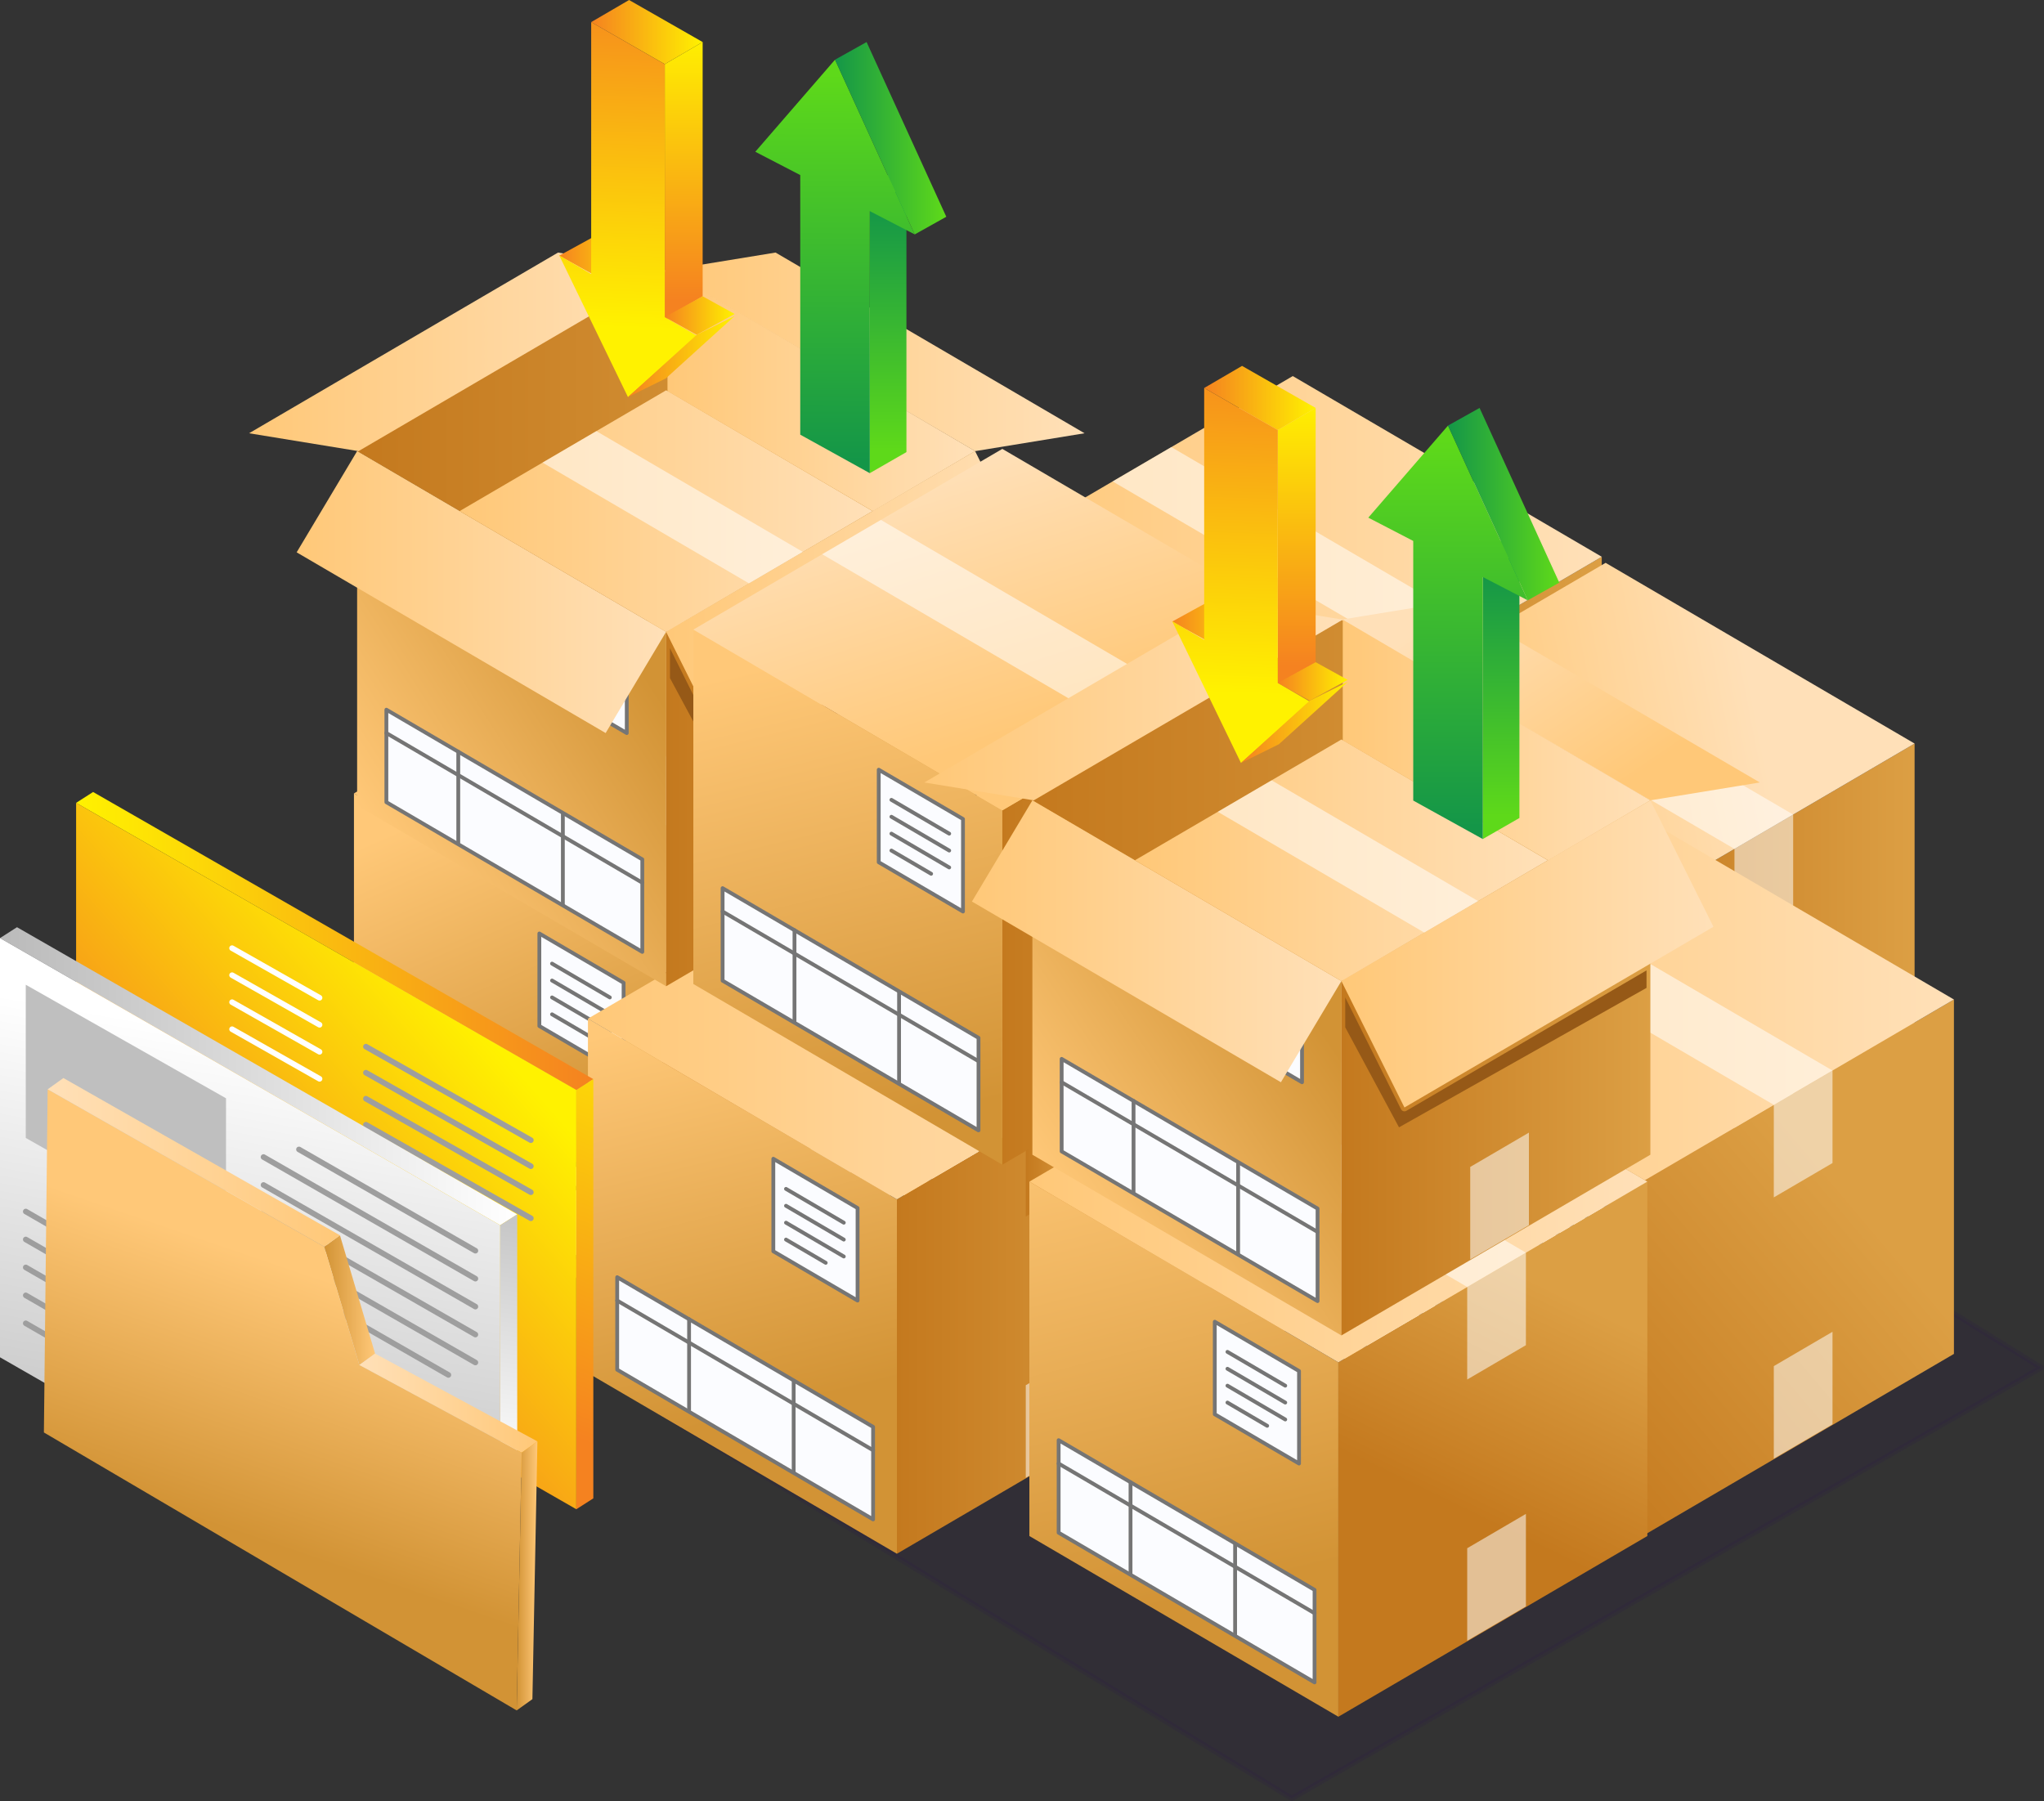 <svg xmlns="http://www.w3.org/2000/svg" xmlns:xlink="http://www.w3.org/1999/xlink" viewBox="0 0 2503.92 2206.68"><rect x="0" y="0" width="2503.92" height="2206.68" fill="#333333" stroke="none"/><defs><style>.cls-1{fill:url(#linear-gradient);}.cls-2{fill:url(#linear-gradient-2);}.cls-3{fill:url(#linear-gradient-3);}.cls-4{fill:#fbfcff;}.cls-27,.cls-4{stroke:#757575;stroke-width:4.67px;}.cls-12,.cls-26,.cls-27,.cls-4,.cls-75,.cls-76{stroke-linecap:round;stroke-linejoin:round;}.cls-5{fill:#fff;opacity:0.53;}.cls-6{fill:url(#linear-gradient-4);}.cls-7{fill:url(#linear-gradient-5);}.cls-8{fill:url(#linear-gradient-6);}.cls-9{fill:url(#linear-gradient-7);}.cls-10{fill:url(#linear-gradient-8);}.cls-11{fill:url(#linear-gradient-9);}.cls-12{fill:#29174c;stroke-width:6.58px;opacity:0.15;}.cls-12,.cls-26{stroke:#29174c;}.cls-13{fill:url(#linear-gradient-10);}.cls-14{fill:url(#linear-gradient-11);}.cls-15{fill:url(#linear-gradient-12);}.cls-16{fill:url(#linear-gradient-13);}.cls-17{fill:url(#linear-gradient-14);}.cls-18{fill:url(#linear-gradient-15);}.cls-19{fill:url(#linear-gradient-16);}.cls-20{fill:url(#linear-gradient-17);}.cls-21{fill:url(#linear-gradient-18);}.cls-22{fill:url(#linear-gradient-19);}.cls-23{fill:url(#linear-gradient-20);}.cls-24{fill:url(#linear-gradient-21);}.cls-25{fill:url(#linear-gradient-22);}.cls-26,.cls-27{fill:none;}.cls-26{stroke-width:9.45px;}.cls-28{fill:url(#linear-gradient-23);}.cls-29{fill:url(#linear-gradient-24);}.cls-30{fill:url(#linear-gradient-25);}.cls-31{fill:url(#linear-gradient-26);}.cls-32{fill:url(#linear-gradient-27);}.cls-33{fill:url(#linear-gradient-28);}.cls-34{fill:#965917;}.cls-35{fill:url(#linear-gradient-29);}.cls-36{fill:url(#linear-gradient-30);}.cls-37{fill:url(#linear-gradient-31);}.cls-38{fill:url(#linear-gradient-32);}.cls-39{fill:url(#linear-gradient-33);}.cls-40{fill:url(#linear-gradient-34);}.cls-41{fill:url(#linear-gradient-35);}.cls-42{fill:url(#linear-gradient-36);}.cls-43{fill:url(#linear-gradient-37);}.cls-44{fill:url(#linear-gradient-38);}.cls-45{fill:url(#linear-gradient-39);}.cls-46{fill:url(#linear-gradient-40);}.cls-47{fill:url(#linear-gradient-41);}.cls-48{fill:url(#linear-gradient-42);}.cls-49{fill:url(#linear-gradient-43);}.cls-50{fill:url(#linear-gradient-44);}.cls-51{fill:url(#linear-gradient-45);}.cls-52{fill:url(#linear-gradient-46);}.cls-53{fill:url(#linear-gradient-47);}.cls-54{fill:url(#linear-gradient-48);}.cls-55{fill:url(#linear-gradient-49);}.cls-56{fill:url(#linear-gradient-50);}.cls-57{fill:url(#linear-gradient-51);}.cls-58{fill:url(#linear-gradient-52);}.cls-59{fill:url(#linear-gradient-53);}.cls-60{fill:url(#linear-gradient-54);}.cls-61{fill:url(#linear-gradient-55);}.cls-62{fill:url(#linear-gradient-56);}.cls-63{fill:url(#linear-gradient-57);}.cls-64{fill:url(#linear-gradient-58);}.cls-65{fill:url(#linear-gradient-59);}.cls-66{fill:url(#linear-gradient-60);}.cls-67{fill:url(#linear-gradient-61);}.cls-68{fill:url(#linear-gradient-62);}.cls-69{fill:url(#linear-gradient-63);}.cls-70{fill:url(#linear-gradient-64);}.cls-71{fill:url(#linear-gradient-65);}.cls-72{fill:url(#linear-gradient-66);}.cls-73{fill:url(#linear-gradient-67);}.cls-74{fill:url(#linear-gradient-68);}.cls-75{fill:#fffeff;stroke:#9e9e9e;}.cls-75,.cls-76{stroke-width:6.87px;}.cls-76{fill:#999899;stroke:#fff;}.cls-77{fill:url(#linear-gradient-69);}.cls-78{fill:url(#linear-gradient-70);}.cls-79{fill:url(#linear-gradient-71);}.cls-80{fill:#bfbfbf;}.cls-81{fill:url(#linear-gradient-72);}.cls-82{fill:url(#linear-gradient-73);}.cls-83{fill:url(#linear-gradient-74);}.cls-84{fill:url(#linear-gradient-75);}.cls-85{fill:url(#linear-gradient-76);}</style><linearGradient id="linear-gradient" x1="1205.15" y1="1009.91" x2="1583.66" y2="1009.91" gradientUnits="userSpaceOnUse"><stop offset="0" stop-color="#ffc878"/><stop offset="1" stop-color="#d29335"/></linearGradient><linearGradient id="linear-gradient-2" x1="1583.66" y1="1009.91" x2="1962.16" y2="1009.91" gradientUnits="userSpaceOnUse"><stop offset="0" stop-color="#c4791e"/><stop offset="1" stop-color="#dc9f44"/></linearGradient><linearGradient id="linear-gradient-3" x1="1205.15" y1="682.12" x2="1962.16" y2="682.12" gradientUnits="userSpaceOnUse"><stop offset="0" stop-color="#ffc878"/><stop offset="1" stop-color="#ffe0b8"/></linearGradient><linearGradient id="linear-gradient-4" x1="1588.38" y1="1238.73" x2="1966.89" y2="1238.73" xlink:href="#linear-gradient"/><linearGradient id="linear-gradient-5" x1="1966.89" y1="1238.73" x2="2345.4" y2="1238.73" xlink:href="#linear-gradient-2"/><linearGradient id="linear-gradient-6" x1="1786.66" y1="945.87" x2="2151.83" y2="875.12" xlink:href="#linear-gradient-3"/><linearGradient id="linear-gradient-7" x1="497.26" y1="1012.11" x2="673.62" y2="1416.04" xlink:href="#linear-gradient"/><linearGradient id="linear-gradient-8" x1="812.11" y1="1299.78" x2="1190.62" y2="1299.78" xlink:href="#linear-gradient-2"/><linearGradient id="linear-gradient-9" x1="433.6" y1="972" x2="1190.62" y2="972" xlink:href="#linear-gradient-3"/><linearGradient id="linear-gradient-10" x1="1103.94" y1="1356.01" x2="1482.45" y2="1356.01" xlink:href="#linear-gradient"/><linearGradient id="linear-gradient-11" x1="1482.45" y1="1356.01" x2="1860.96" y2="1356.01" xlink:href="#linear-gradient-2"/><linearGradient id="linear-gradient-12" x1="1103.94" y1="1028.23" x2="1860.96" y2="1028.23" xlink:href="#linear-gradient-3"/><linearGradient id="linear-gradient-13" x1="827.4" y1="1245.5" x2="946.87" y2="1726.23" xlink:href="#linear-gradient"/><linearGradient id="linear-gradient-14" x1="1098.73" y1="1575.76" x2="1477.24" y2="1575.76" xlink:href="#linear-gradient-2"/><linearGradient id="linear-gradient-15" x1="720.22" y1="1247.97" x2="1477.24" y2="1247.97" xlink:href="#linear-gradient-3"/><linearGradient id="linear-gradient-16" x1="1256.57" y1="1412.69" x2="1328.48" y2="1412.69" xlink:href="#linear-gradient-2"/><linearGradient id="linear-gradient-17" x1="1636.58" y1="1552.31" x2="2015.08" y2="1552.31" xlink:href="#linear-gradient"/><linearGradient id="linear-gradient-18" x1="1900.44" y1="1809.34" x2="2282.64" y2="1486.08" xlink:href="#linear-gradient-2"/><linearGradient id="linear-gradient-19" x1="1636.58" y1="1224.53" x2="2393.59" y2="1224.53" xlink:href="#linear-gradient-3"/><linearGradient id="linear-gradient-20" x1="443.29" y1="997.95" x2="767.57" y2="790.3" xlink:href="#linear-gradient"/><linearGradient id="linear-gradient-21" x1="815.99" y1="880.48" x2="1194.5" y2="880.48" xlink:href="#linear-gradient-2"/><linearGradient id="linear-gradient-22" x1="437.49" y1="552.7" x2="1194.47" y2="552.7" xlink:href="#linear-gradient-2"/><linearGradient id="linear-gradient-23" x1="815.99" y1="740.84" x2="1271.78" y2="740.84" xlink:href="#linear-gradient-3"/><linearGradient id="linear-gradient-24" x1="363.41" y1="725.39" x2="815.99" y2="725.39" xlink:href="#linear-gradient-3"/><linearGradient id="linear-gradient-25" x1="815.99" y1="431.06" x2="1328.57" y2="431.06" xlink:href="#linear-gradient-3"/><linearGradient id="linear-gradient-26" x1="305.1" y1="431.06" x2="817.68" y2="431.06" xlink:href="#linear-gradient-3"/><linearGradient id="linear-gradient-27" x1="817.69" y1="552.7" x2="1194.47" y2="552.7" xlink:href="#linear-gradient-3"/><linearGradient id="linear-gradient-28" x1="817.69" y1="626.14" x2="1068.97" y2="626.14" xlink:href="#linear-gradient"/><linearGradient id="linear-gradient-29" x1="563.06" y1="626.14" x2="1068.97" y2="626.14" xlink:href="#linear-gradient-3"/><linearGradient id="linear-gradient-30" x1="967.1" y1="808.76" x2="1106.48" y2="1374.83" xlink:href="#linear-gradient"/><linearGradient id="linear-gradient-31" x1="1227.85" y1="1099.13" x2="1606.36" y2="1099.13" xlink:href="#linear-gradient-2"/><linearGradient id="linear-gradient-32" x1="1266.17" y1="889.71" x2="1163.47" y2="572.47" xlink:href="#linear-gradient-3"/><linearGradient id="linear-gradient-33" x1="1342.95" y1="1346.22" x2="1493.71" y2="1949.27" xlink:href="#linear-gradient"/><linearGradient id="linear-gradient-34" x1="1792.23" y1="1850.66" x2="1919.63" y2="1588.25" xlink:href="#linear-gradient-2"/><linearGradient id="linear-gradient-35" x1="1261" y1="1447.64" x2="2018.01" y2="1447.64" xlink:href="#linear-gradient-3"/><linearGradient id="linear-gradient-36" x1="1270.56" y1="1432.74" x2="1589.15" y2="1216.55" xlink:href="#linear-gradient"/><linearGradient id="linear-gradient-37" x1="1643.2" y1="1308.3" x2="2021.71" y2="1308.3" xlink:href="#linear-gradient-2"/><linearGradient id="linear-gradient-38" x1="1264.7" y1="980.51" x2="2021.68" y2="980.51" xlink:href="#linear-gradient-2"/><linearGradient id="linear-gradient-39" x1="1643.2" y1="1168.66" x2="2098.98" y2="1168.66" xlink:href="#linear-gradient-3"/><linearGradient id="linear-gradient-40" x1="1190.62" y1="1153.2" x2="1643.2" y2="1153.2" xlink:href="#linear-gradient-3"/><linearGradient id="linear-gradient-41" x1="1974.67" y1="970.1" x2="1808.06" y2="723.61" xlink:href="#linear-gradient-3"/><linearGradient id="linear-gradient-42" x1="1132.31" y1="858.87" x2="1644.89" y2="858.87" xlink:href="#linear-gradient-3"/><linearGradient id="linear-gradient-43" x1="1644.9" y1="980.51" x2="2021.68" y2="980.51" xlink:href="#linear-gradient-3"/><linearGradient id="linear-gradient-44" x1="1644.9" y1="1053.95" x2="1896.18" y2="1053.95" xlink:href="#linear-gradient"/><linearGradient id="linear-gradient-45" x1="1390.27" y1="1053.95" x2="1896.18" y2="1053.95" xlink:href="#linear-gradient-3"/><linearGradient id="linear-gradient-46" x1="1838.87" y1="700.94" x2="1838.87" y2="1002.43" gradientUnits="userSpaceOnUse"><stop offset="0" stop-color="#149648"/><stop offset="0.99" stop-color="#5ed91a"/></linearGradient><linearGradient id="linear-gradient-47" x1="1731.23" y1="664.9" x2="1861.31" y2="664.9" xlink:href="#linear-gradient-46"/><linearGradient id="linear-gradient-48" x1="1773.04" y1="1012.76" x2="1774.19" y2="534.12" xlink:href="#linear-gradient-46"/><linearGradient id="linear-gradient-49" x1="1773.83" y1="617.61" x2="1910.14" y2="617.61" xlink:href="#linear-gradient-46"/><linearGradient id="linear-gradient-50" x1="1435.95" y1="754.63" x2="1539.63" y2="754.63" gradientUnits="userSpaceOnUse"><stop offset="0" stop-color="#f58220"/><stop offset="1" stop-color="#fff200"/></linearGradient><linearGradient id="linear-gradient-51" x1="1588.47" y1="815.82" x2="1588.47" y2="488.84" xlink:href="#linear-gradient-50"/><linearGradient id="linear-gradient-52" x1="1475.12" y1="487.56" x2="1611.67" y2="487.56" xlink:href="#linear-gradient-50"/><linearGradient id="linear-gradient-53" x1="1533.46" y1="413.77" x2="1518.88" y2="849.87" xlink:href="#linear-gradient-50"/><linearGradient id="linear-gradient-54" x1="1565.27" y1="834.8" x2="1650.86" y2="834.8" xlink:href="#linear-gradient-50"/><linearGradient id="linear-gradient-55" x1="1520.2" y1="885.09" x2="1650.86" y2="885.09" xlink:href="#linear-gradient-50"/><linearGradient id="linear-gradient-56" x1="1087.95" y1="252.69" x2="1087.95" y2="554.17" xlink:href="#linear-gradient-46"/><linearGradient id="linear-gradient-57" x1="980.31" y1="216.64" x2="1110.39" y2="216.64" xlink:href="#linear-gradient-46"/><linearGradient id="linear-gradient-58" x1="1022.12" y1="564.51" x2="1023.27" y2="85.87" xlink:href="#linear-gradient-46"/><linearGradient id="linear-gradient-59" x1="1022.91" y1="169.35" x2="1159.22" y2="169.35" xlink:href="#linear-gradient-46"/><linearGradient id="linear-gradient-60" x1="685.03" y1="306.37" x2="788.71" y2="306.37" xlink:href="#linear-gradient-50"/><linearGradient id="linear-gradient-61" x1="837.55" y1="367.56" x2="837.55" y2="40.58" xlink:href="#linear-gradient-50"/><linearGradient id="linear-gradient-62" x1="724.2" y1="39.3" x2="860.75" y2="39.3" xlink:href="#linear-gradient-50"/><linearGradient id="linear-gradient-63" x1="782.54" y1="-34.49" x2="767.96" y2="401.61" xlink:href="#linear-gradient-50"/><linearGradient id="linear-gradient-64" x1="814.35" y1="386.54" x2="899.94" y2="386.54" xlink:href="#linear-gradient-50"/><linearGradient id="linear-gradient-65" x1="769.28" y1="436.83" x2="899.94" y2="436.83" xlink:href="#linear-gradient-50"/><linearGradient id="linear-gradient-66" x1="303.3" y1="1152.84" x2="936.9" y2="1152.84" gradientTransform="matrix(-1, 0, 0, 1, 1030.13, 0)" xlink:href="#linear-gradient-50"/><linearGradient id="linear-gradient-67" x1="795.54" y1="1560.92" x2="445.9" y2="1254.51" gradientTransform="matrix(-1, 0, 0, 1, 1030.13, 0)" xlink:href="#linear-gradient-50"/><linearGradient id="linear-gradient-68" x1="375.56" y1="1742.09" x2="170.72" y2="1223.54" gradientTransform="matrix(-1, 0, 0, 1, 1030.13, 0)" xlink:href="#linear-gradient-50"/><linearGradient id="linear-gradient-69" x1="396.53" y1="1318.5" x2="1030.13" y2="1318.5" gradientTransform="matrix(-1, 0, 0, 1, 1030.13, 0)" gradientUnits="userSpaceOnUse"><stop offset="0" stop-color="#fff"/><stop offset="1" stop-color="#bababa"/></linearGradient><linearGradient id="linear-gradient-70" x1="670.41" y1="1281.71" x2="782.72" y2="1913.91" xlink:href="#linear-gradient-69"/><linearGradient id="linear-gradient-71" x1="413.46" y1="1804.25" x2="367.39" y2="1429.23" xlink:href="#linear-gradient-69"/><linearGradient id="linear-gradient-72" x1="570.64" y1="1592.88" x2="632.94" y2="1592.88" gradientTransform="matrix(-1, 0, 0, 1, 1030.13, 0)" xlink:href="#linear-gradient"/><linearGradient id="linear-gradient-73" x1="371.79" y1="1719.02" x2="589.92" y2="1719.02" gradientTransform="matrix(-1, 0, 0, 1, 1030.13, 0)" xlink:href="#linear-gradient-3"/><linearGradient id="linear-gradient-74" x1="371.79" y1="1930.68" x2="397.22" y2="1930.68" gradientTransform="matrix(-1, 0, 0, 1, 1030.13, 0)" xlink:href="#linear-gradient"/><linearGradient id="linear-gradient-75" x1="633.62" y1="1566.42" x2="740.29" y2="1878.03" gradientTransform="matrix(-1, 0, 0, 1, 1030.13, 0)" xlink:href="#linear-gradient"/><linearGradient id="linear-gradient-76" x1="613.65" y1="1424.07" x2="971.76" y2="1424.07" gradientTransform="matrix(-1, 0, 0, 1, 1030.13, 0)" xlink:href="#linear-gradient-3"/></defs><g id="Livello_2" data-name="Livello 2"><g id="Layer_4" data-name="Layer 4"><polygon class="cls-1" points="1205.15 1116.3 1583.65 1337.69 1583.65 903.52 1205.15 682.12 1205.15 1116.3"/><polygon class="cls-2" points="1962.16 1116.3 1583.65 1337.69 1583.65 903.52 1962.16 682.12 1962.16 1116.3"/><polygon class="cls-3" points="1962.16 682.12 1583.65 903.52 1205.15 682.12 1583.65 460.73 1962.16 682.12"/><polygon class="cls-4" points="1535.46 914.15 1432.26 853.78 1432.26 967.13 1535.46 1027.5 1535.46 914.15"/><polygon class="cls-4" points="1554.49 1182.25 1240.99 998.88 1240.99 1112.23 1554.49 1295.6 1554.49 1182.25"/><polygon class="cls-5" points="1741.5 1131.26 1813.4 1089.2 1813.4 1202.56 1741.5 1244.61 1741.5 1131.26"/><line class="cls-4" x1="1518.59" y1="932.1" x2="1447.79" y2="890.69"/><line class="cls-4" x1="1518.59" y1="952.8" x2="1447.79" y2="911.39"/><line class="cls-4" x1="1518.59" y1="973.51" x2="1447.79" y2="932.1"/><line class="cls-4" x1="1496.45" y1="981.26" x2="1447.79" y2="952.8"/><line class="cls-4" x1="1329.06" y1="1050.4" x2="1329.06" y2="1161.81"/><line class="cls-4" x1="1457.17" y1="1126.65" x2="1457.17" y2="1238.06"/><line class="cls-4" x1="1554.49" y1="1210.87" x2="1240.99" y2="1027.5"/><polygon class="cls-5" points="1813.4 769.14 1741.5 811.19 1362.99 589.8 1434.89 547.74 1813.4 769.14"/><polygon class="cls-5" points="1741.5 811.19 1813.4 769.14 1813.4 882.49 1741.5 924.54 1741.5 811.19"/><polygon class="cls-6" points="1588.38 1345.12 1966.89 1566.52 1966.89 1132.34 1588.38 910.95 1588.38 1345.12"/><polygon class="cls-7" points="2345.4 1345.12 1966.89 1566.52 1966.89 1132.34 2345.4 910.95 2345.4 1345.12"/><polygon class="cls-8" points="2345.4 910.95 1966.89 1132.34 1588.38 910.95 1966.89 689.56 2345.4 910.95"/><polygon class="cls-4" points="1918.7 1142.97 1815.49 1082.61 1815.49 1195.96 1918.7 1256.33 1918.7 1142.97"/><polygon class="cls-4" points="1937.72 1411.08 1624.22 1227.71 1624.22 1341.06 1937.72 1524.43 1937.72 1411.08"/><polygon class="cls-5" points="2124.73 1360.09 2196.64 1318.03 2196.64 1431.38 2124.73 1473.44 2124.73 1360.09"/><line class="cls-4" x1="1901.82" y1="1160.93" x2="1831.02" y2="1119.52"/><line class="cls-4" x1="1901.82" y1="1181.63" x2="1831.02" y2="1140.22"/><line class="cls-4" x1="1901.82" y1="1202.34" x2="1831.02" y2="1160.93"/><line class="cls-4" x1="1879.68" y1="1210.09" x2="1831.02" y2="1181.63"/><line class="cls-4" x1="1712.29" y1="1279.22" x2="1712.29" y2="1390.63"/><line class="cls-4" x1="1840.41" y1="1355.48" x2="1840.41" y2="1466.89"/><line class="cls-4" x1="1937.72" y1="1439.69" x2="1624.23" y2="1256.32"/><polygon class="cls-5" points="2196.64 997.96 2124.73 1040.02 1746.22 818.63 1818.13 776.57 2196.64 997.96"/><polygon class="cls-5" points="2124.73 1040.02 2196.64 997.96 2196.64 1111.31 2124.73 1153.37 2124.73 1040.02"/><polygon class="cls-9" points="433.6 1406.17 812.11 1627.56 812.11 1193.39 433.6 972 433.6 1406.17"/><polygon class="cls-10" points="1190.62 1406.17 812.11 1627.56 812.11 1193.39 1190.62 972 1190.62 1406.17"/><polygon class="cls-11" points="1190.62 972 812.11 1193.39 433.6 972 812.11 750.6 1190.62 972"/><polygon class="cls-4" points="763.92 1204.02 660.71 1143.65 660.71 1257.01 763.92 1317.37 763.92 1204.02"/><polygon class="cls-4" points="782.95 1472.12 469.45 1288.76 469.45 1402.11 782.95 1585.47 782.95 1472.12"/><polygon class="cls-5" points="969.95 1421.13 1041.86 1379.08 1041.86 1492.43 969.95 1534.48 969.95 1421.13"/><line class="cls-4" x1="747.04" y1="1221.97" x2="676.25" y2="1180.56"/><line class="cls-4" x1="747.04" y1="1242.68" x2="676.25" y2="1201.27"/><line class="cls-4" x1="747.04" y1="1263.38" x2="676.25" y2="1221.97"/><line class="cls-4" x1="724.9" y1="1271.14" x2="676.25" y2="1242.68"/><line class="cls-4" x1="557.52" y1="1340.27" x2="557.52" y2="1451.68"/><line class="cls-4" x1="685.63" y1="1416.52" x2="685.63" y2="1527.94"/><line class="cls-4" x1="782.95" y1="1500.74" x2="469.45" y2="1317.37"/><polygon class="cls-5" points="1041.86 1059.01 969.95 1101.07 591.44 879.67 663.35 837.62 1041.86 1059.01"/><polygon class="cls-5" points="969.95 1101.07 1041.86 1059.01 1041.86 1172.36 969.95 1214.42 969.95 1101.07"/><polygon class="cls-12" points="724.95 1679.44 1582.43 2203.39 2500.63 1675.56 2113.03 1435.31 724.95 1679.44"/><polygon class="cls-13" points="1103.94 1462.4 1482.45 1683.8 1482.45 1249.63 1103.94 1028.23 1103.94 1462.4"/><polygon class="cls-14" points="1860.96 1462.4 1482.45 1683.8 1482.45 1249.63 1860.96 1028.23 1860.96 1462.4"/><polygon class="cls-15" points="1860.96 1028.23 1482.45 1249.63 1103.94 1028.23 1482.45 806.84 1860.96 1028.23"/><polygon class="cls-4" points="1434.26 1260.26 1331.05 1199.89 1331.05 1313.24 1434.26 1373.61 1434.26 1260.26"/><polygon class="cls-4" points="1453.28 1528.36 1139.78 1344.99 1139.78 1458.34 1453.28 1641.71 1453.28 1528.36"/><polygon class="cls-5" points="1640.29 1477.37 1712.19 1435.31 1712.19 1548.66 1640.29 1590.72 1640.29 1477.37"/><line class="cls-4" x1="1417.38" y1="1278.21" x2="1346.58" y2="1236.8"/><line class="cls-4" x1="1417.38" y1="1298.91" x2="1346.58" y2="1257.5"/><line class="cls-4" x1="1417.38" y1="1319.62" x2="1346.58" y2="1278.21"/><line class="cls-4" x1="1395.24" y1="1327.37" x2="1346.58" y2="1298.91"/><line class="cls-4" x1="1227.85" y1="1396.5" x2="1227.85" y2="1507.92"/><line class="cls-4" x1="1355.97" y1="1472.76" x2="1355.97" y2="1584.17"/><line class="cls-4" x1="1453.28" y1="1556.97" x2="1139.78" y2="1373.61"/><polygon class="cls-5" points="1712.19 1115.24 1640.29 1157.3 1261.78 935.91 1333.69 893.85 1712.19 1115.24"/><polygon class="cls-5" points="1640.29 1157.3 1712.19 1115.24 1712.19 1228.6 1640.29 1270.65 1640.29 1157.3"/><polygon class="cls-16" points="720.22 1682.14 1098.73 1903.54 1098.73 1469.37 720.22 1247.97 720.22 1682.14"/><polygon class="cls-17" points="1477.24 1682.14 1098.73 1903.54 1098.73 1469.37 1477.24 1247.97 1477.24 1682.14"/><polygon class="cls-18" points="1477.24 1247.97 1098.73 1469.37 720.22 1247.97 1098.73 1026.58 1477.24 1247.97"/><polygon class="cls-4" points="1050.54 1480 947.33 1419.63 947.33 1532.98 1050.54 1593.35 1050.54 1480"/><polygon class="cls-4" points="1069.56 1748.1 756.07 1564.73 756.07 1678.08 1069.56 1861.45 1069.56 1748.1"/><polygon class="cls-5" points="1256.57 1697.11 1328.48 1655.05 1328.48 1768.4 1256.57 1810.46 1256.57 1697.11"/><line class="cls-4" x1="1033.66" y1="1497.95" x2="962.86" y2="1456.54"/><line class="cls-4" x1="1033.66" y1="1518.65" x2="962.86" y2="1477.24"/><line class="cls-4" x1="1033.66" y1="1539.36" x2="962.86" y2="1497.95"/><line class="cls-4" x1="1011.52" y1="1547.11" x2="962.86" y2="1518.65"/><line class="cls-4" x1="844.13" y1="1616.24" x2="844.13" y2="1727.66"/><line class="cls-4" x1="972.25" y1="1692.5" x2="972.25" y2="1803.91"/><line class="cls-4" x1="1069.56" y1="1776.72" x2="756.06" y2="1593.35"/><polygon class="cls-5" points="1328.48 1334.99 1256.57 1377.04 878.06 1155.65 949.97 1113.59 1328.48 1334.99"/><polygon class="cls-19" points="1256.57 1377.04 1328.48 1334.99 1328.48 1448.34 1256.57 1490.39 1256.57 1377.04"/><polygon class="cls-20" points="1636.58 1658.7 2015.09 1880.09 2015.09 1445.92 1636.58 1224.53 1636.58 1658.7"/><polygon class="cls-21" points="2393.59 1658.7 2015.09 1880.09 2015.09 1445.92 2393.59 1224.53 2393.59 1658.7"/><polygon class="cls-22" points="2393.59 1224.53 2015.09 1445.92 1636.58 1224.53 2015.09 1003.13 2393.59 1224.53"/><polygon class="cls-4" points="1966.89 1456.55 1863.69 1396.18 1863.69 1509.54 1966.89 1569.9 1966.89 1456.55"/><polygon class="cls-4" points="1985.92 1724.65 1672.42 1541.29 1672.42 1654.64 1985.92 1838 1985.92 1724.65"/><polygon class="cls-5" points="2172.93 1673.66 2244.83 1631.61 2244.83 1744.96 2172.93 1787.01 2172.93 1673.66"/><line class="cls-4" x1="1950.02" y1="1474.5" x2="1879.22" y2="1433.09"/><line class="cls-4" x1="1950.02" y1="1495.2" x2="1879.22" y2="1453.8"/><line class="cls-4" x1="1950.02" y1="1515.91" x2="1879.22" y2="1474.5"/><line class="cls-4" x1="1927.88" y1="1523.67" x2="1879.22" y2="1495.2"/><line class="cls-4" x1="1760.49" y1="1592.8" x2="1760.49" y2="1704.21"/><line class="cls-4" x1="1888.6" y1="1669.05" x2="1888.6" y2="1780.46"/><line class="cls-4" x1="1985.92" y1="1753.27" x2="1672.42" y2="1569.9"/><polygon class="cls-5" points="2244.83 1311.54 2172.93 1353.6 1794.42 1132.2 1866.32 1090.14 2244.83 1311.54"/><polygon class="cls-5" points="2172.93 1353.6 2244.83 1311.54 2244.83 1424.89 2172.93 1466.95 2172.93 1353.6"/><polygon class="cls-23" points="437.48 986.87 815.99 1208.27 815.99 774.09 437.48 552.7 437.48 986.87"/><polygon class="cls-24" points="1194.5 986.87 815.99 1208.27 815.99 774.09 1194.5 552.7 1194.5 986.87"/><polygon class="cls-25" points="1194.47 552.7 1068.97 626.14 816.02 774.1 563.06 626.14 437.49 552.7 816.02 331.3 1194.47 552.7"/><polygon class="cls-4" points="767.79 784.73 664.59 724.36 664.59 837.71 767.79 898.08 767.79 784.73"/><polygon class="cls-4" points="786.82 1052.83 473.32 869.46 473.32 982.81 786.82 1166.18 786.82 1052.83"/><line class="cls-26" x1="750.92" y1="802.68" x2="680.12" y2="761.27"/><line class="cls-26" x1="750.92" y1="823.38" x2="680.12" y2="781.97"/><line class="cls-26" x1="750.92" y1="844.09" x2="680.12" y2="802.68"/><line class="cls-26" x1="728.78" y1="851.84" x2="680.12" y2="823.38"/><line class="cls-27" x1="561.39" y1="920.97" x2="561.39" y2="1032.39"/><line class="cls-27" x1="689.51" y1="997.23" x2="689.51" y2="1108.64"/><line class="cls-27" x1="786.82" y1="1081.44" x2="473.32" y2="898.08"/><polygon class="cls-5" points="973.83 1001.84 1045.73 959.78 1045.73 1073.13 973.83 1115.19 973.83 1001.84"/><polygon class="cls-28" points="893.27 928.98 815.99 774.09 1194.5 552.7 1271.78 707.59 893.27 928.98"/><polygon class="cls-29" points="363.41 676.68 437.48 552.7 815.99 774.09 741.92 898.08 363.41 676.68"/><polygon class="cls-30" points="1194.5 552.7 1328.57 530.8 950.06 309.41 815.99 331.31 1194.5 552.7"/><polygon class="cls-31" points="439.18 552.7 305.1 530.8 683.61 309.41 817.68 331.31 439.18 552.7"/><polygon class="cls-32" points="1194.47 552.7 817.69 774.1 817.69 773.15 1068.97 626.14 817.69 479.12 817.69 331.3 1194.47 552.7"/><polygon class="cls-33" points="1068.97 626.14 817.69 773.15 817.69 479.12 1068.97 626.14"/><path class="cls-34" d="M891.92,933.51a4.69,4.69,0,0,1-2.88-2.42L820.71,794.15v36.59L886.58,953.3l303.19-170.83V761l-294.12,172A4.69,4.69,0,0,1,891.92,933.51Z"/><polygon class="cls-35" points="1068.97 626.14 817.69 773.15 816.02 774.1 563.06 626.14 816.02 478.17 817.69 479.12 1068.97 626.14"/><polygon class="cls-5" points="983.49 676.14 917.55 714.71 664.59 566.75 730.53 528.18 983.49 676.14"/><polygon class="cls-36" points="849.34 1205.52 1227.85 1426.91 1227.85 992.74 849.34 771.35 849.34 1205.52"/><polygon class="cls-37" points="1606.36 1205.52 1227.85 1426.91 1227.85 992.74 1606.36 771.35 1606.36 1205.52"/><polygon class="cls-38" points="1606.36 771.35 1227.85 992.74 849.34 771.35 1227.85 549.95 1606.36 771.35"/><polygon class="cls-4" points="1179.66 1003.37 1076.45 943 1076.45 1056.36 1179.66 1116.72 1179.66 1003.37"/><polygon class="cls-4" points="1198.69 1271.47 885.19 1088.11 885.19 1201.46 1198.69 1384.82 1198.69 1271.47"/><polygon class="cls-5" points="1385.69 1220.48 1457.6 1178.43 1457.6 1291.78 1385.69 1333.84 1385.69 1220.48"/><line class="cls-4" x1="1162.78" y1="1021.32" x2="1091.99" y2="979.91"/><line class="cls-4" x1="1162.78" y1="1042.03" x2="1091.99" y2="1000.62"/><line class="cls-4" x1="1162.78" y1="1062.73" x2="1091.99" y2="1021.32"/><line class="cls-4" x1="1140.65" y1="1070.49" x2="1091.99" y2="1042.03"/><line class="cls-4" x1="973.26" y1="1139.62" x2="973.26" y2="1251.03"/><line class="cls-4" x1="1101.37" y1="1215.87" x2="1101.37" y2="1327.29"/><line class="cls-4" x1="1198.69" y1="1300.09" x2="885.19" y2="1116.72"/><polygon class="cls-5" points="1457.6 858.36 1385.69 900.42 1007.18 679.02 1079.09 636.97 1457.6 858.36"/><polygon class="cls-5" points="1385.69 900.42 1457.6 858.36 1457.6 971.71 1385.69 1013.77 1385.69 900.42"/><polygon class="cls-39" points="1261 1881.82 1639.51 2103.21 1639.51 1669.04 1261 1447.64 1261 1881.82"/><polygon class="cls-40" points="2018.02 1881.82 1639.51 2103.21 1639.51 1669.04 2018.02 1447.64 2018.02 1881.82"/><polygon class="cls-41" points="2018.02 1447.64 1639.51 1669.04 1261 1447.64 1639.51 1226.25 2018.02 1447.64"/><polygon class="cls-4" points="1591.31 1679.67 1488.11 1619.3 1488.11 1732.65 1591.31 1793.02 1591.31 1679.67"/><polygon class="cls-4" points="1610.34 1947.77 1296.84 1764.4 1296.84 1877.76 1610.34 2061.12 1610.34 1947.77"/><polygon class="cls-5" points="1797.35 1896.78 1869.25 1854.72 1869.25 1968.08 1797.35 2010.13 1797.35 1896.78"/><line class="cls-4" x1="1574.44" y1="1697.62" x2="1503.64" y2="1656.21"/><line class="cls-4" x1="1574.44" y1="1718.32" x2="1503.64" y2="1676.91"/><line class="cls-4" x1="1574.44" y1="1739.03" x2="1503.64" y2="1697.62"/><line class="cls-4" x1="1552.3" y1="1746.78" x2="1503.64" y2="1718.32"/><line class="cls-4" x1="1384.91" y1="1815.92" x2="1384.91" y2="1927.33"/><line class="cls-4" x1="1513.03" y1="1892.17" x2="1513.03" y2="2003.58"/><line class="cls-4" x1="1610.34" y1="1976.39" x2="1296.84" y2="1793.02"/><polygon class="cls-5" points="1869.25 1534.66 1797.35 1576.71 1418.84 1355.32 1490.74 1313.26 1869.25 1534.66"/><polygon class="cls-5" points="1797.35 1576.71 1869.25 1534.66 1869.25 1648.01 1797.35 1690.07 1797.35 1576.71"/><polygon class="cls-42" points="1264.69 1414.69 1643.2 1636.08 1643.2 1201.91 1264.69 980.52 1264.69 1414.69"/><polygon class="cls-43" points="2021.71 1414.69 1643.2 1636.08 1643.2 1201.91 2021.71 980.52 2021.71 1414.69"/><polygon class="cls-44" points="2021.68 980.51 1896.18 1053.95 1643.22 1201.92 1390.27 1053.95 1264.7 980.51 1643.22 759.11 2021.68 980.51"/><polygon class="cls-4" points="1595 1212.54 1491.8 1152.17 1491.8 1265.53 1595 1325.89 1595 1212.54"/><polygon class="cls-4" points="1614.03 1480.64 1300.53 1297.28 1300.53 1410.63 1614.03 1593.99 1614.03 1480.64"/><line class="cls-26" x1="1578.13" y1="1230.49" x2="1507.33" y2="1189.08"/><line class="cls-26" x1="1578.13" y1="1251.2" x2="1507.33" y2="1209.79"/><line class="cls-26" x1="1578.13" y1="1271.9" x2="1507.33" y2="1230.49"/><line class="cls-26" x1="1555.99" y1="1279.66" x2="1507.33" y2="1251.2"/><line class="cls-27" x1="1388.6" y1="1348.79" x2="1388.6" y2="1460.2"/><line class="cls-27" x1="1516.72" y1="1425.04" x2="1516.72" y2="1536.46"/><line class="cls-27" x1="1614.03" y1="1509.26" x2="1300.53" y2="1325.89"/><polygon class="cls-5" points="1801.04 1429.65 1872.94 1387.6 1872.94 1500.95 1801.04 1543.01 1801.04 1429.65"/><polygon class="cls-45" points="1720.47 1356.8 1643.2 1201.91 2021.71 980.52 2098.98 1135.4 1720.47 1356.8"/><polygon class="cls-46" points="1190.62 1104.5 1264.69 980.52 1643.2 1201.91 1569.13 1325.89 1190.62 1104.5"/><polygon class="cls-47" points="2021.71 980.52 2155.78 958.62 1777.27 737.22 1643.2 759.12 2021.71 980.52"/><polygon class="cls-48" points="1266.38 980.52 1132.31 958.62 1510.82 737.22 1644.89 759.12 1266.38 980.52"/><polygon class="cls-49" points="2021.68 980.51 1644.9 1201.92 1644.9 1200.97 1896.18 1053.95 1644.9 906.93 1644.9 759.11 2021.68 980.51"/><polygon class="cls-50" points="1896.18 1053.95 1644.9 1200.97 1644.9 906.93 1896.18 1053.95"/><path class="cls-34" d="M1719.13,1361.32a4.67,4.67,0,0,1-2.88-2.41L1647.92,1222v36.58l65.87,122.56L2017,1210.28v-21.44l-294.12,172A4.69,4.69,0,0,1,1719.13,1361.32Z"/><polygon class="cls-51" points="1896.18 1053.95 1644.9 1200.97 1643.22 1201.92 1390.27 1053.95 1643.22 905.99 1644.9 906.93 1896.18 1053.95"/><polygon class="cls-5" points="1810.7 1103.95 1744.76 1142.53 1491.8 994.56 1557.74 955.99 1810.7 1103.95"/><polygon class="cls-52" points="1861.31 675.58 1816.42 701.38 1816.42 1027.94 1861.31 1002.14 1861.31 675.58"/><polygon class="cls-53" points="1776.12 628.42 1731.23 654.22 1816.42 701.38 1861.31 675.58 1776.12 628.42"/><polygon class="cls-54" points="1871.48 735.44 1773.83 521.39 1676.17 634.19 1731.23 662.73 1731.23 980.78 1816.42 1027.94 1816.42 706.9 1871.48 735.44"/><polygon class="cls-55" points="1910.14 713.82 1812.49 499.77 1773.83 521.39 1871.48 735.44 1910.14 713.82"/><polygon class="cls-56" points="1475.13 783.17 1539.63 747.76 1500.44 726.08 1435.94 761.5 1475.13 783.17"/><polygon class="cls-57" points="1611.67 499.77 1565.27 526.85 1565.27 838.33 1611.67 811.25 1611.67 499.77"/><polygon class="cls-58" points="1521.52 448.26 1475.12 475.34 1565.27 526.85 1611.67 499.77 1521.52 448.26"/><polygon class="cls-59" points="1565.27 836.68 1565.27 526.86 1475.12 475.34 1475.12 784 1435.94 761.1 1520.2 934.72 1604.45 859.58 1565.27 836.68"/><polygon class="cls-60" points="1604.45 858.35 1650.86 832.92 1611.67 811.25 1565.27 836.68 1604.45 858.35"/><polygon class="cls-61" points="1650.86 835.46 1566.6 911.82 1520.2 934.72 1604.45 858.35 1650.86 835.46"/><polygon class="cls-62" points="1110.39 227.32 1065.5 253.12 1065.5 579.68 1110.39 553.88 1110.39 227.32"/><polygon class="cls-63" points="1025.2 180.16 980.31 205.96 1065.5 253.12 1110.39 227.32 1025.2 180.16"/><polygon class="cls-64" points="1120.56 287.18 1022.91 73.13 925.25 185.93 980.31 214.47 980.31 532.52 1065.5 579.68 1065.5 258.64 1120.56 287.18"/><polygon class="cls-65" points="1159.22 265.56 1061.57 51.51 1022.91 73.13 1120.56 287.18 1159.22 265.56"/><polygon class="cls-66" points="724.21 334.92 788.71 299.5 749.52 277.83 685.03 313.24 724.21 334.92"/><polygon class="cls-67" points="860.75 51.51 814.35 78.6 814.35 390.08 860.75 362.99 860.75 51.51"/><polygon class="cls-68" points="770.61 0 724.2 27.08 814.35 78.6 860.75 51.51 770.61 0"/><polygon class="cls-69" points="814.35 388.42 814.35 78.6 724.2 27.08 724.2 335.74 685.03 312.84 769.28 486.46 853.53 411.32 814.35 388.42"/><polygon class="cls-70" points="853.53 410.1 899.94 384.67 860.75 362.99 814.35 388.42 853.53 410.1"/><polygon class="cls-71" points="899.94 387.2 815.68 463.56 769.28 486.46 853.53 410.1 899.94 387.2"/><polygon class="cls-72" points="726.83 1322.08 706 1335.39 93.23 983.61 114.05 970.29 726.83 1322.08"/><polygon class="cls-73" points="706 1335.39 706 1849.01 93.23 1497.21 93.23 983.61 706 1335.39"/><polygon class="cls-74" points="726.83 1322.08 726.83 1835.69 706 1849.01 706 1335.39 726.83 1322.08"/><line class="cls-75" x1="448.25" y1="1282.27" x2="650.3" y2="1396.86"/><line class="cls-75" x1="448.25" y1="1314.17" x2="650.3" y2="1428.75"/><line class="cls-75" x1="448.25" y1="1346.06" x2="650.3" y2="1460.64"/><line class="cls-75" x1="448.25" y1="1377.95" x2="650.3" y2="1492.53"/><line class="cls-76" x1="284.28" y1="1161.61" x2="391.47" y2="1222.4"/><line class="cls-76" x1="284.28" y1="1194.71" x2="391.47" y2="1255.5"/><line class="cls-76" x1="284.28" y1="1227.81" x2="391.47" y2="1288.6"/><line class="cls-76" x1="284.28" y1="1260.91" x2="391.47" y2="1321.7"/><line class="cls-76" x1="146.16" y1="1215.68" x2="391.47" y2="1354.8"/><line class="cls-76" x1="146.16" y1="1248.78" x2="391.47" y2="1387.9"/><line class="cls-76" x1="146.16" y1="1281.88" x2="391.47" y2="1421"/><polygon class="cls-77" points="633.6 1487.74 612.77 1501.05 0 1149.27 20.82 1135.95 633.6 1487.74"/><polygon class="cls-78" points="612.77 1501.05 612.77 2014.66 0 1662.87 0 1149.27 612.77 1501.05"/><polygon class="cls-79" points="633.6 1487.74 633.6 2001.35 612.77 2014.66 612.77 1501.05 633.6 1487.74"/><polygon class="cls-80" points="31.56 1206.43 276.87 1345.55 276.87 1533.23 31.56 1394.11 31.56 1206.43"/><line class="cls-75" x1="366.23" y1="1408.2" x2="582.36" y2="1532.28"/><line class="cls-75" x1="322.82" y1="1417.52" x2="582.36" y2="1566.52"/><line class="cls-75" x1="322.82" y1="1451.75" x2="582.36" y2="1600.75"/><line class="cls-75" x1="322.82" y1="1485.99" x2="582.36" y2="1634.99"/><line class="cls-75" x1="322.82" y1="1520.23" x2="582.36" y2="1669.23"/><line class="cls-75" x1="322.82" y1="1554.46" x2="549.28" y2="1684.47"/><line class="cls-75" x1="74.97" y1="1474.96" x2="575.29" y2="1763.71"/><line class="cls-75" x1="31.56" y1="1484.27" x2="575.29" y2="1797.94"/><line class="cls-75" x1="31.56" y1="1518.51" x2="575.29" y2="1832.18"/><line class="cls-75" x1="31.56" y1="1552.75" x2="575.29" y2="1866.42"/><line class="cls-75" x1="31.56" y1="1586.98" x2="575.29" y2="1900.65"/><line class="cls-75" x1="31.56" y1="1621.22" x2="542.21" y2="1915.9"/><polygon class="cls-81" points="459.49 1658.34 440.21 1672.34 397.19 1527.42 416.48 1513.43 459.49 1658.34"/><polygon class="cls-82" points="658.34 1765.88 639.06 1779.7 440.21 1672.34 459.49 1658.34 658.34 1765.88"/><polygon class="cls-83" points="658.34 1765.88 652.2 2081.65 632.91 2095.48 633.42 2070.55 639.06 1779.7 658.34 1765.88"/><polygon class="cls-84" points="639.06 1779.7 633.42 2070.55 632.91 2095.48 53.77 1754.95 58.38 1334.54 77.32 1345.3 397.19 1527.42 440.21 1672.34 639.06 1779.7"/><polygon class="cls-85" points="416.48 1513.43 397.19 1527.42 77.32 1345.3 58.38 1334.54 77.66 1320.72 416.48 1513.43"/></g></g></svg>